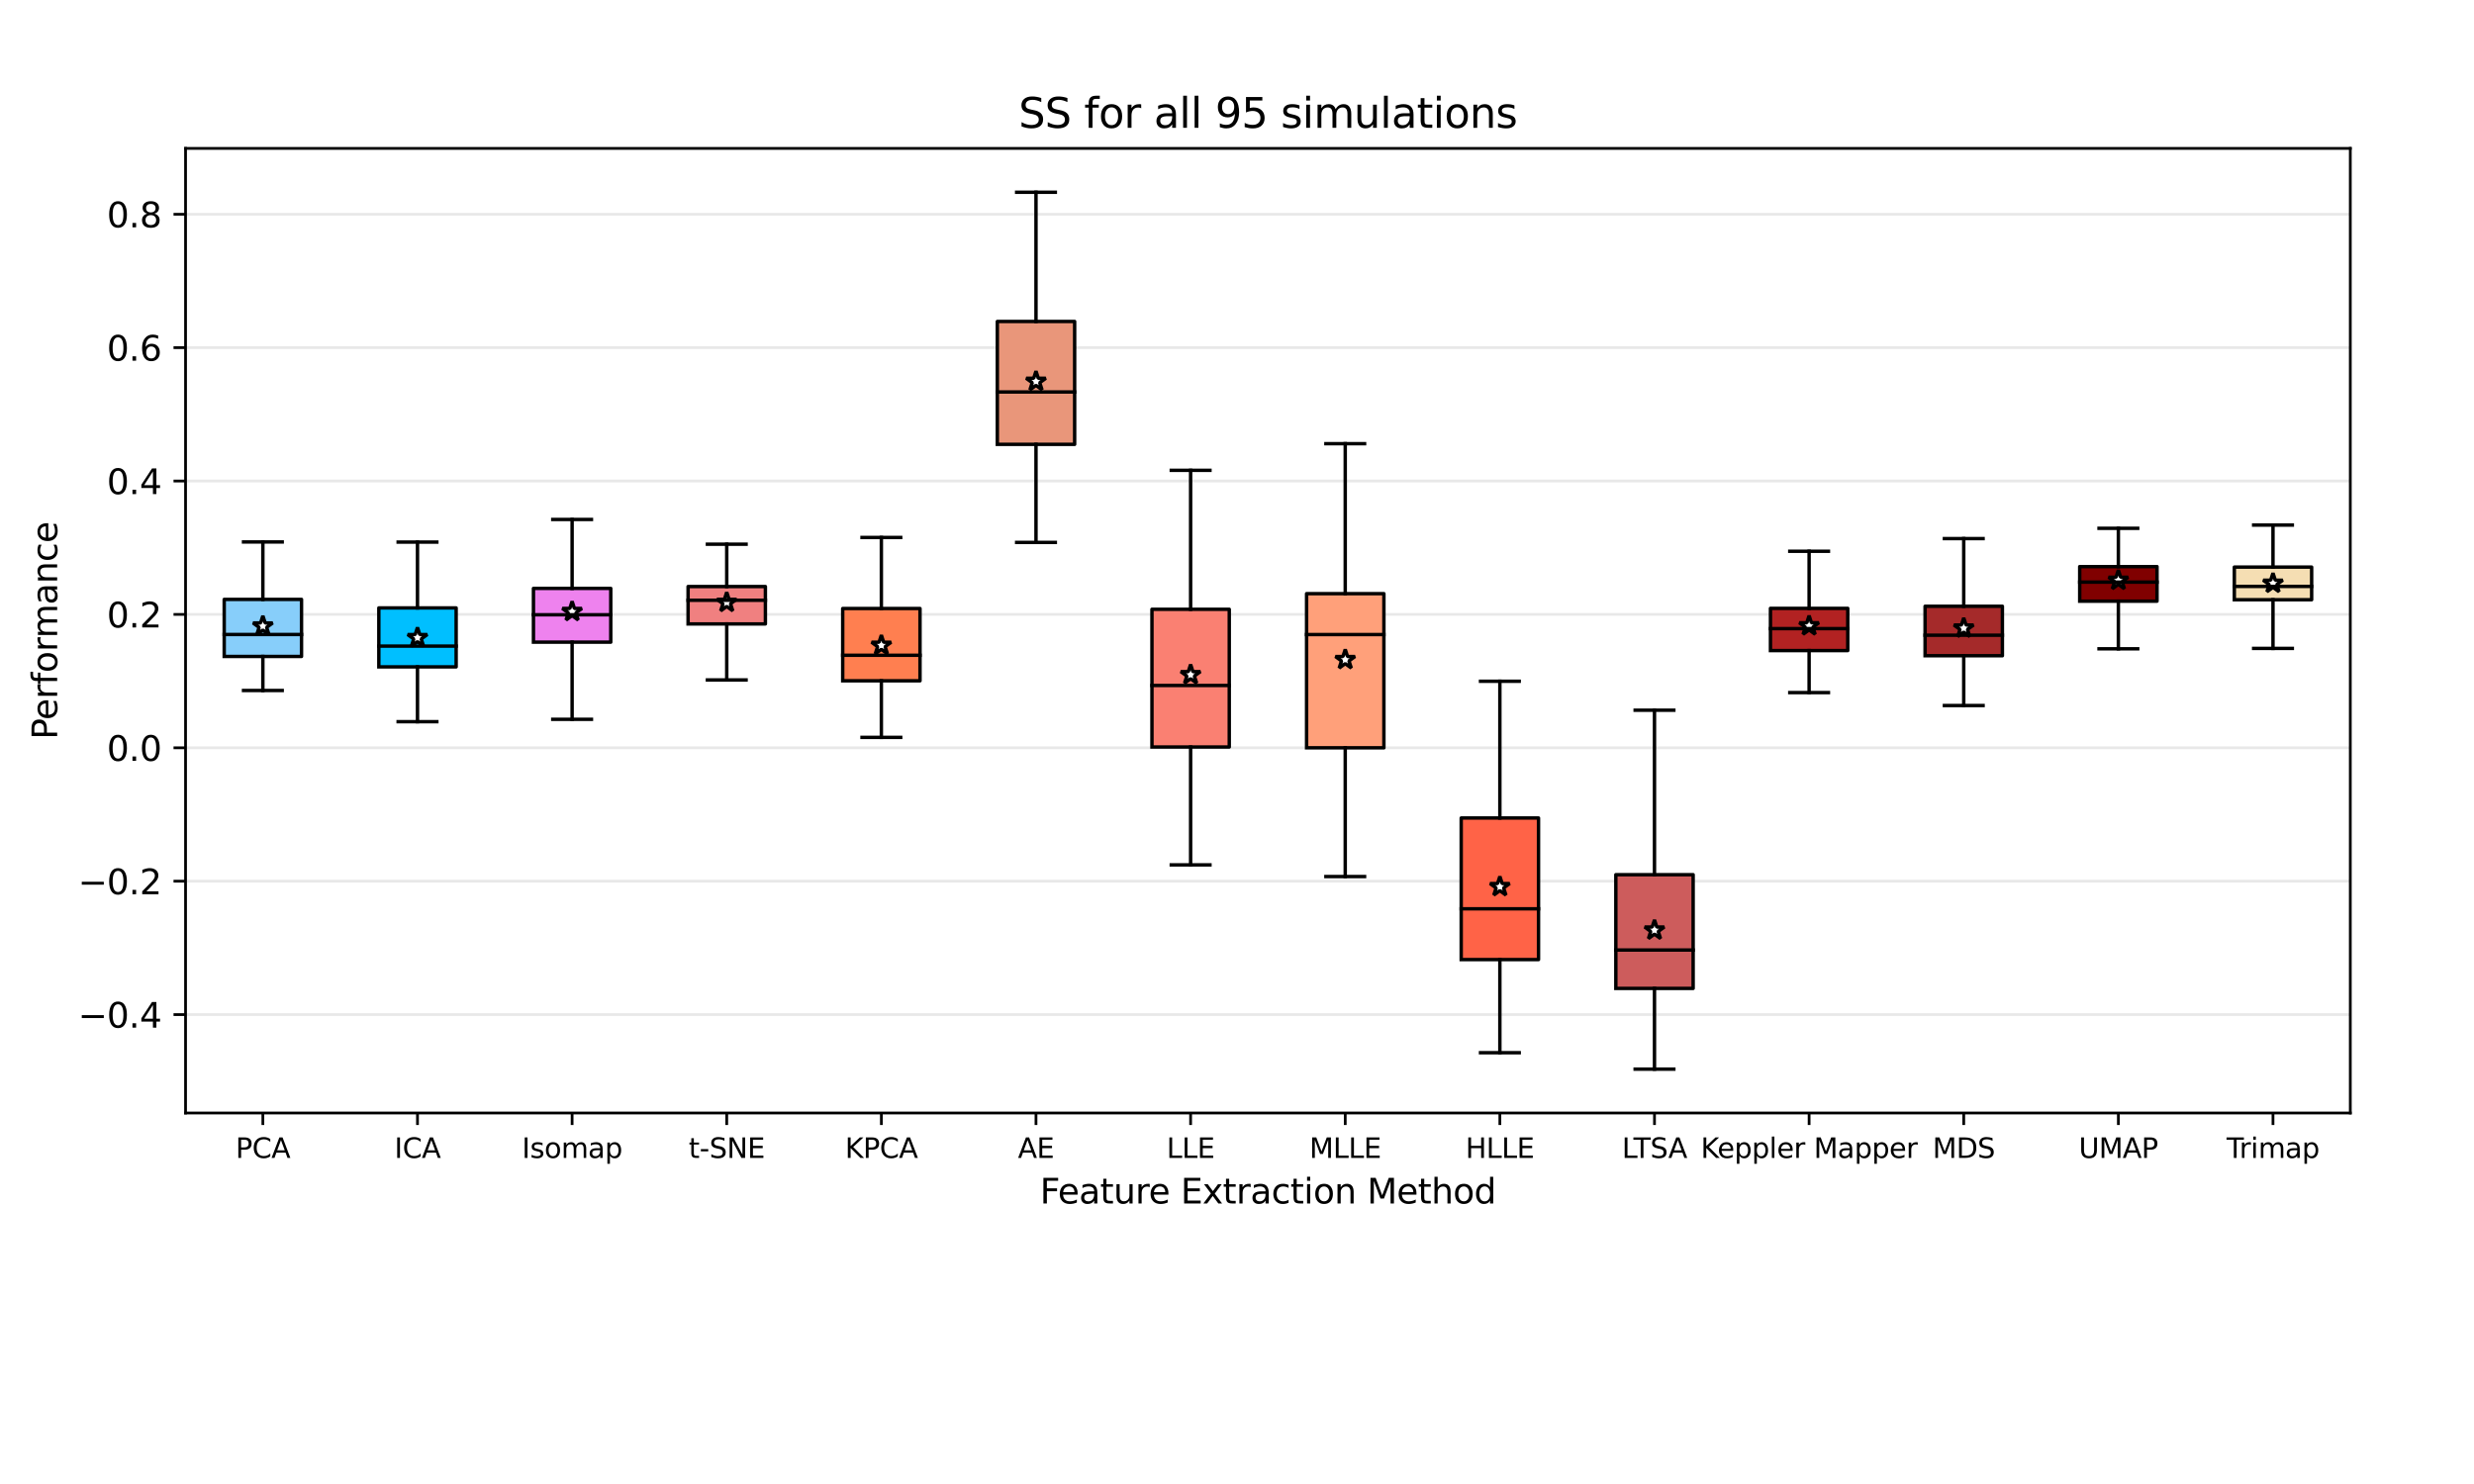 <?xml version="1.0" encoding="utf-8" standalone="no"?>
<!DOCTYPE svg PUBLIC "-//W3C//DTD SVG 1.1//EN"
  "http://www.w3.org/Graphics/SVG/1.1/DTD/svg11.dtd">
<svg xmlns:xlink="http://www.w3.org/1999/xlink" width="720pt" height="432pt" viewBox="0 0 720 432" xmlns="http://www.w3.org/2000/svg" version="1.1">
 <defs>
  <style type="text/css">*{stroke-linejoin: round; stroke-linecap: butt}</style>
 </defs>
 <g id="figure_1">
  <g id="patch_1">
   <path d="M 0 432 
L 720 432 
L 720 0 
L 0 0 
z
" style="fill: #ffffff"/>
  </g>
  <g id="axes_1">
   <g id="patch_2">
    <path d="M 54 324 
L 684 324 
L 684 43.2 
L 54 43.2 
z
" style="fill: #ffffff"/>
   </g>
   <g id="matplotlib.axis_1">
    <g id="xtick_1">
     <g id="line2d_1">
      <defs>
       <path id="mdec8b6af2c" d="M 0 0 
L 0 3.5 
" style="stroke: #000000; stroke-width: 0.8"/>
      </defs>
      <g>
       <use xlink:href="#mdec8b6af2c" x="76.5" y="324" style="stroke: #000000; stroke-width: 0.8"/>
      </g>
     </g>
     <g id="text_1">
      <!-- PCA -->
      <g transform="translate(68.559 337.079) scale(0.08 -0.08)">
       <defs>
        <path id="DejaVuSans-50" d="M 1259 4147 
L 1259 2394 
L 2053 2394 
Q 2494 2394 2734 2622 
Q 2975 2850 2975 3272 
Q 2975 3691 2734 3919 
Q 2494 4147 2053 4147 
L 1259 4147 
z
M 628 4666 
L 2053 4666 
Q 2838 4666 3239 4311 
Q 3641 3956 3641 3272 
Q 3641 2581 3239 2228 
Q 2838 1875 2053 1875 
L 1259 1875 
L 1259 0 
L 628 0 
L 628 4666 
z
" transform="scale(0.016)"/>
        <path id="DejaVuSans-43" d="M 4122 4306 
L 4122 3641 
Q 3803 3938 3442 4084 
Q 3081 4231 2675 4231 
Q 1875 4231 1450 3742 
Q 1025 3253 1025 2328 
Q 1025 1406 1450 917 
Q 1875 428 2675 428 
Q 3081 428 3442 575 
Q 3803 722 4122 1019 
L 4122 359 
Q 3791 134 3420 21 
Q 3050 -91 2638 -91 
Q 1578 -91 968 557 
Q 359 1206 359 2328 
Q 359 3453 968 4101 
Q 1578 4750 2638 4750 
Q 3056 4750 3426 4639 
Q 3797 4528 4122 4306 
z
" transform="scale(0.016)"/>
        <path id="DejaVuSans-41" d="M 2188 4044 
L 1331 1722 
L 3047 1722 
L 2188 4044 
z
M 1831 4666 
L 2547 4666 
L 4325 0 
L 3669 0 
L 3244 1197 
L 1141 1197 
L 716 0 
L 50 0 
L 1831 4666 
z
" transform="scale(0.016)"/>
       </defs>
       <use xlink:href="#DejaVuSans-50"/>
       <use xlink:href="#DejaVuSans-43" x="60.303"/>
       <use xlink:href="#DejaVuSans-41" x="130.127"/>
      </g>
     </g>
    </g>
    <g id="xtick_2">
     <g id="line2d_2">
      <g>
       <use xlink:href="#mdec8b6af2c" x="121.5" y="324" style="stroke: #000000; stroke-width: 0.8"/>
      </g>
     </g>
     <g id="text_2">
      <!-- ICA -->
      <g transform="translate(114.791 337.079) scale(0.08 -0.08)">
       <defs>
        <path id="DejaVuSans-49" d="M 628 4666 
L 1259 4666 
L 1259 0 
L 628 0 
L 628 4666 
z
" transform="scale(0.016)"/>
       </defs>
       <use xlink:href="#DejaVuSans-49"/>
       <use xlink:href="#DejaVuSans-43" x="29.492"/>
       <use xlink:href="#DejaVuSans-41" x="99.316"/>
      </g>
     </g>
    </g>
    <g id="xtick_3">
     <g id="line2d_3">
      <g>
       <use xlink:href="#mdec8b6af2c" x="166.5" y="324" style="stroke: #000000; stroke-width: 0.8"/>
      </g>
     </g>
     <g id="text_3">
      <!-- Isomap -->
      <g transform="translate(151.902 337.079) scale(0.08 -0.08)">
       <defs>
        <path id="DejaVuSans-73" d="M 2834 3397 
L 2834 2853 
Q 2591 2978 2328 3040 
Q 2066 3103 1784 3103 
Q 1356 3103 1142 2972 
Q 928 2841 928 2578 
Q 928 2378 1081 2264 
Q 1234 2150 1697 2047 
L 1894 2003 
Q 2506 1872 2764 1633 
Q 3022 1394 3022 966 
Q 3022 478 2636 193 
Q 2250 -91 1575 -91 
Q 1294 -91 989 -36 
Q 684 19 347 128 
L 347 722 
Q 666 556 975 473 
Q 1284 391 1588 391 
Q 1994 391 2212 530 
Q 2431 669 2431 922 
Q 2431 1156 2273 1281 
Q 2116 1406 1581 1522 
L 1381 1569 
Q 847 1681 609 1914 
Q 372 2147 372 2553 
Q 372 3047 722 3315 
Q 1072 3584 1716 3584 
Q 2034 3584 2315 3537 
Q 2597 3491 2834 3397 
z
" transform="scale(0.016)"/>
        <path id="DejaVuSans-6f" d="M 1959 3097 
Q 1497 3097 1228 2736 
Q 959 2375 959 1747 
Q 959 1119 1226 758 
Q 1494 397 1959 397 
Q 2419 397 2687 759 
Q 2956 1122 2956 1747 
Q 2956 2369 2687 2733 
Q 2419 3097 1959 3097 
z
M 1959 3584 
Q 2709 3584 3137 3096 
Q 3566 2609 3566 1747 
Q 3566 888 3137 398 
Q 2709 -91 1959 -91 
Q 1206 -91 779 398 
Q 353 888 353 1747 
Q 353 2609 779 3096 
Q 1206 3584 1959 3584 
z
" transform="scale(0.016)"/>
        <path id="DejaVuSans-6d" d="M 3328 2828 
Q 3544 3216 3844 3400 
Q 4144 3584 4550 3584 
Q 5097 3584 5394 3201 
Q 5691 2819 5691 2113 
L 5691 0 
L 5113 0 
L 5113 2094 
Q 5113 2597 4934 2840 
Q 4756 3084 4391 3084 
Q 3944 3084 3684 2787 
Q 3425 2491 3425 1978 
L 3425 0 
L 2847 0 
L 2847 2094 
Q 2847 2600 2669 2842 
Q 2491 3084 2119 3084 
Q 1678 3084 1418 2786 
Q 1159 2488 1159 1978 
L 1159 0 
L 581 0 
L 581 3500 
L 1159 3500 
L 1159 2956 
Q 1356 3278 1631 3431 
Q 1906 3584 2284 3584 
Q 2666 3584 2933 3390 
Q 3200 3197 3328 2828 
z
" transform="scale(0.016)"/>
        <path id="DejaVuSans-61" d="M 2194 1759 
Q 1497 1759 1228 1600 
Q 959 1441 959 1056 
Q 959 750 1161 570 
Q 1363 391 1709 391 
Q 2188 391 2477 730 
Q 2766 1069 2766 1631 
L 2766 1759 
L 2194 1759 
z
M 3341 1997 
L 3341 0 
L 2766 0 
L 2766 531 
Q 2569 213 2275 61 
Q 1981 -91 1556 -91 
Q 1019 -91 701 211 
Q 384 513 384 1019 
Q 384 1609 779 1909 
Q 1175 2209 1959 2209 
L 2766 2209 
L 2766 2266 
Q 2766 2663 2505 2880 
Q 2244 3097 1772 3097 
Q 1472 3097 1187 3025 
Q 903 2953 641 2809 
L 641 3341 
Q 956 3463 1253 3523 
Q 1550 3584 1831 3584 
Q 2591 3584 2966 3190 
Q 3341 2797 3341 1997 
z
" transform="scale(0.016)"/>
        <path id="DejaVuSans-70" d="M 1159 525 
L 1159 -1331 
L 581 -1331 
L 581 3500 
L 1159 3500 
L 1159 2969 
Q 1341 3281 1617 3432 
Q 1894 3584 2278 3584 
Q 2916 3584 3314 3078 
Q 3713 2572 3713 1747 
Q 3713 922 3314 415 
Q 2916 -91 2278 -91 
Q 1894 -91 1617 61 
Q 1341 213 1159 525 
z
M 3116 1747 
Q 3116 2381 2855 2742 
Q 2594 3103 2138 3103 
Q 1681 3103 1420 2742 
Q 1159 2381 1159 1747 
Q 1159 1113 1420 752 
Q 1681 391 2138 391 
Q 2594 391 2855 752 
Q 3116 1113 3116 1747 
z
" transform="scale(0.016)"/>
       </defs>
       <use xlink:href="#DejaVuSans-49"/>
       <use xlink:href="#DejaVuSans-73" x="29.492"/>
       <use xlink:href="#DejaVuSans-6f" x="81.592"/>
       <use xlink:href="#DejaVuSans-6d" x="142.773"/>
       <use xlink:href="#DejaVuSans-61" x="240.186"/>
       <use xlink:href="#DejaVuSans-70" x="301.465"/>
      </g>
     </g>
    </g>
    <g id="xtick_4">
     <g id="line2d_4">
      <g>
       <use xlink:href="#mdec8b6af2c" x="211.5" y="324" style="stroke: #000000; stroke-width: 0.8"/>
      </g>
     </g>
     <g id="text_4">
      <!-- t-SNE -->
      <g transform="translate(200.429 337.079) scale(0.08 -0.08)">
       <defs>
        <path id="DejaVuSans-74" d="M 1172 4494 
L 1172 3500 
L 2356 3500 
L 2356 3053 
L 1172 3053 
L 1172 1153 
Q 1172 725 1289 603 
Q 1406 481 1766 481 
L 2356 481 
L 2356 0 
L 1766 0 
Q 1100 0 847 248 
Q 594 497 594 1153 
L 594 3053 
L 172 3053 
L 172 3500 
L 594 3500 
L 594 4494 
L 1172 4494 
z
" transform="scale(0.016)"/>
        <path id="DejaVuSans-2d" d="M 313 2009 
L 1997 2009 
L 1997 1497 
L 313 1497 
L 313 2009 
z
" transform="scale(0.016)"/>
        <path id="DejaVuSans-53" d="M 3425 4513 
L 3425 3897 
Q 3066 4069 2747 4153 
Q 2428 4238 2131 4238 
Q 1616 4238 1336 4038 
Q 1056 3838 1056 3469 
Q 1056 3159 1242 3001 
Q 1428 2844 1947 2747 
L 2328 2669 
Q 3034 2534 3370 2195 
Q 3706 1856 3706 1288 
Q 3706 609 3251 259 
Q 2797 -91 1919 -91 
Q 1588 -91 1214 -16 
Q 841 59 441 206 
L 441 856 
Q 825 641 1194 531 
Q 1563 422 1919 422 
Q 2459 422 2753 634 
Q 3047 847 3047 1241 
Q 3047 1584 2836 1778 
Q 2625 1972 2144 2069 
L 1759 2144 
Q 1053 2284 737 2584 
Q 422 2884 422 3419 
Q 422 4038 858 4394 
Q 1294 4750 2059 4750 
Q 2388 4750 2728 4690 
Q 3069 4631 3425 4513 
z
" transform="scale(0.016)"/>
        <path id="DejaVuSans-4e" d="M 628 4666 
L 1478 4666 
L 3547 763 
L 3547 4666 
L 4159 4666 
L 4159 0 
L 3309 0 
L 1241 3903 
L 1241 0 
L 628 0 
L 628 4666 
z
" transform="scale(0.016)"/>
        <path id="DejaVuSans-45" d="M 628 4666 
L 3578 4666 
L 3578 4134 
L 1259 4134 
L 1259 2753 
L 3481 2753 
L 3481 2222 
L 1259 2222 
L 1259 531 
L 3634 531 
L 3634 0 
L 628 0 
L 628 4666 
z
" transform="scale(0.016)"/>
       </defs>
       <use xlink:href="#DejaVuSans-74"/>
       <use xlink:href="#DejaVuSans-2d" x="39.209"/>
       <use xlink:href="#DejaVuSans-53" x="75.293"/>
       <use xlink:href="#DejaVuSans-4e" x="138.77"/>
       <use xlink:href="#DejaVuSans-45" x="213.574"/>
      </g>
     </g>
    </g>
    <g id="xtick_5">
     <g id="line2d_5">
      <g>
       <use xlink:href="#mdec8b6af2c" x="256.5" y="324" style="stroke: #000000; stroke-width: 0.8"/>
      </g>
     </g>
     <g id="text_5">
      <!-- KPCA -->
      <g transform="translate(245.936 337.079) scale(0.08 -0.08)">
       <defs>
        <path id="DejaVuSans-4b" d="M 628 4666 
L 1259 4666 
L 1259 2694 
L 3353 4666 
L 4166 4666 
L 1850 2491 
L 4331 0 
L 3500 0 
L 1259 2247 
L 1259 0 
L 628 0 
L 628 4666 
z
" transform="scale(0.016)"/>
       </defs>
       <use xlink:href="#DejaVuSans-4b"/>
       <use xlink:href="#DejaVuSans-50" x="65.576"/>
       <use xlink:href="#DejaVuSans-43" x="125.879"/>
       <use xlink:href="#DejaVuSans-41" x="195.703"/>
      </g>
     </g>
    </g>
    <g id="xtick_6">
     <g id="line2d_6">
      <g>
       <use xlink:href="#mdec8b6af2c" x="301.5" y="324" style="stroke: #000000; stroke-width: 0.8"/>
      </g>
     </g>
     <g id="text_6">
      <!-- AE -->
      <g transform="translate(296.236 337.079) scale(0.08 -0.08)">
       <use xlink:href="#DejaVuSans-41"/>
       <use xlink:href="#DejaVuSans-45" x="68.408"/>
      </g>
     </g>
    </g>
    <g id="xtick_7">
     <g id="line2d_7">
      <g>
       <use xlink:href="#mdec8b6af2c" x="346.5" y="324" style="stroke: #000000; stroke-width: 0.8"/>
      </g>
     </g>
     <g id="text_7">
      <!-- LLE -->
      <g transform="translate(339.515 337.079) scale(0.08 -0.08)">
       <defs>
        <path id="DejaVuSans-4c" d="M 628 4666 
L 1259 4666 
L 1259 531 
L 3531 531 
L 3531 0 
L 628 0 
L 628 4666 
z
" transform="scale(0.016)"/>
       </defs>
       <use xlink:href="#DejaVuSans-4c"/>
       <use xlink:href="#DejaVuSans-4c" x="55.713"/>
       <use xlink:href="#DejaVuSans-45" x="111.426"/>
      </g>
     </g>
    </g>
    <g id="xtick_8">
     <g id="line2d_8">
      <g>
       <use xlink:href="#mdec8b6af2c" x="391.5" y="324" style="stroke: #000000; stroke-width: 0.8"/>
      </g>
     </g>
     <g id="text_8">
      <!-- MLLE -->
      <g transform="translate(381.064 337.079) scale(0.08 -0.08)">
       <defs>
        <path id="DejaVuSans-4d" d="M 628 4666 
L 1569 4666 
L 2759 1491 
L 3956 4666 
L 4897 4666 
L 4897 0 
L 4281 0 
L 4281 4097 
L 3078 897 
L 2444 897 
L 1241 4097 
L 1241 0 
L 628 0 
L 628 4666 
z
" transform="scale(0.016)"/>
       </defs>
       <use xlink:href="#DejaVuSans-4d"/>
       <use xlink:href="#DejaVuSans-4c" x="86.279"/>
       <use xlink:href="#DejaVuSans-4c" x="141.992"/>
       <use xlink:href="#DejaVuSans-45" x="197.705"/>
      </g>
     </g>
    </g>
    <g id="xtick_9">
     <g id="line2d_9">
      <g>
       <use xlink:href="#mdec8b6af2c" x="436.5" y="324" style="stroke: #000000; stroke-width: 0.8"/>
      </g>
     </g>
     <g id="text_9">
      <!-- HLLE -->
      <g transform="translate(426.507 337.079) scale(0.08 -0.08)">
       <defs>
        <path id="DejaVuSans-48" d="M 628 4666 
L 1259 4666 
L 1259 2753 
L 3553 2753 
L 3553 4666 
L 4184 4666 
L 4184 0 
L 3553 0 
L 3553 2222 
L 1259 2222 
L 1259 0 
L 628 0 
L 628 4666 
z
" transform="scale(0.016)"/>
       </defs>
       <use xlink:href="#DejaVuSans-48"/>
       <use xlink:href="#DejaVuSans-4c" x="75.195"/>
       <use xlink:href="#DejaVuSans-4c" x="130.908"/>
       <use xlink:href="#DejaVuSans-45" x="186.621"/>
      </g>
     </g>
    </g>
    <g id="xtick_10">
     <g id="line2d_10">
      <g>
       <use xlink:href="#mdec8b6af2c" x="481.5" y="324" style="stroke: #000000; stroke-width: 0.8"/>
      </g>
     </g>
     <g id="text_10">
      <!-- LTSA -->
      <g transform="translate(472.027 337.079) scale(0.08 -0.08)">
       <defs>
        <path id="DejaVuSans-54" d="M -19 4666 
L 3928 4666 
L 3928 4134 
L 2272 4134 
L 2272 0 
L 1638 0 
L 1638 4134 
L -19 4134 
L -19 4666 
z
" transform="scale(0.016)"/>
       </defs>
       <use xlink:href="#DejaVuSans-4c"/>
       <use xlink:href="#DejaVuSans-54" x="41.963"/>
       <use xlink:href="#DejaVuSans-53" x="103.047"/>
       <use xlink:href="#DejaVuSans-41" x="168.398"/>
      </g>
     </g>
    </g>
    <g id="xtick_11">
     <g id="line2d_11">
      <g>
       <use xlink:href="#mdec8b6af2c" x="526.5" y="324" style="stroke: #000000; stroke-width: 0.8"/>
      </g>
     </g>
     <g id="text_11">
      <!-- Keppler Mapper -->
      <g transform="translate(494.962 337.079) scale(0.08 -0.08)">
       <defs>
        <path id="DejaVuSans-65" d="M 3597 1894 
L 3597 1613 
L 953 1613 
Q 991 1019 1311 708 
Q 1631 397 2203 397 
Q 2534 397 2845 478 
Q 3156 559 3463 722 
L 3463 178 
Q 3153 47 2828 -22 
Q 2503 -91 2169 -91 
Q 1331 -91 842 396 
Q 353 884 353 1716 
Q 353 2575 817 3079 
Q 1281 3584 2069 3584 
Q 2775 3584 3186 3129 
Q 3597 2675 3597 1894 
z
M 3022 2063 
Q 3016 2534 2758 2815 
Q 2500 3097 2075 3097 
Q 1594 3097 1305 2825 
Q 1016 2553 972 2059 
L 3022 2063 
z
" transform="scale(0.016)"/>
        <path id="DejaVuSans-6c" d="M 603 4863 
L 1178 4863 
L 1178 0 
L 603 0 
L 603 4863 
z
" transform="scale(0.016)"/>
        <path id="DejaVuSans-72" d="M 2631 2963 
Q 2534 3019 2420 3045 
Q 2306 3072 2169 3072 
Q 1681 3072 1420 2755 
Q 1159 2438 1159 1844 
L 1159 0 
L 581 0 
L 581 3500 
L 1159 3500 
L 1159 2956 
Q 1341 3275 1631 3429 
Q 1922 3584 2338 3584 
Q 2397 3584 2469 3576 
Q 2541 3569 2628 3553 
L 2631 2963 
z
" transform="scale(0.016)"/>
        <path id="DejaVuSans-20" transform="scale(0.016)"/>
       </defs>
       <use xlink:href="#DejaVuSans-4b"/>
       <use xlink:href="#DejaVuSans-65" x="60.576"/>
       <use xlink:href="#DejaVuSans-70" x="122.1"/>
       <use xlink:href="#DejaVuSans-70" x="185.576"/>
       <use xlink:href="#DejaVuSans-6c" x="249.053"/>
       <use xlink:href="#DejaVuSans-65" x="276.836"/>
       <use xlink:href="#DejaVuSans-72" x="338.359"/>
       <use xlink:href="#DejaVuSans-20" x="379.473"/>
       <use xlink:href="#DejaVuSans-4d" x="411.26"/>
       <use xlink:href="#DejaVuSans-61" x="497.539"/>
       <use xlink:href="#DejaVuSans-70" x="558.818"/>
       <use xlink:href="#DejaVuSans-70" x="622.295"/>
       <use xlink:href="#DejaVuSans-65" x="685.771"/>
       <use xlink:href="#DejaVuSans-72" x="747.295"/>
      </g>
     </g>
    </g>
    <g id="xtick_12">
     <g id="line2d_12">
      <g>
       <use xlink:href="#mdec8b6af2c" x="571.5" y="324" style="stroke: #000000; stroke-width: 0.8"/>
      </g>
     </g>
     <g id="text_12">
      <!-- MDS -->
      <g transform="translate(562.429 337.079) scale(0.08 -0.08)">
       <defs>
        <path id="DejaVuSans-44" d="M 1259 4147 
L 1259 519 
L 2022 519 
Q 2988 519 3436 956 
Q 3884 1394 3884 2338 
Q 3884 3275 3436 3711 
Q 2988 4147 2022 4147 
L 1259 4147 
z
M 628 4666 
L 1925 4666 
Q 3281 4666 3915 4102 
Q 4550 3538 4550 2338 
Q 4550 1131 3912 565 
Q 3275 0 1925 0 
L 628 0 
L 628 4666 
z
" transform="scale(0.016)"/>
       </defs>
       <use xlink:href="#DejaVuSans-4d"/>
       <use xlink:href="#DejaVuSans-44" x="86.279"/>
       <use xlink:href="#DejaVuSans-53" x="163.281"/>
      </g>
     </g>
    </g>
    <g id="xtick_13">
     <g id="line2d_13">
      <g>
       <use xlink:href="#mdec8b6af2c" x="616.5" y="324" style="stroke: #000000; stroke-width: 0.8"/>
      </g>
     </g>
     <g id="text_13">
      <!-- UMAP -->
      <g transform="translate(604.973 337.079) scale(0.08 -0.08)">
       <defs>
        <path id="DejaVuSans-55" d="M 556 4666 
L 1191 4666 
L 1191 1831 
Q 1191 1081 1462 751 
Q 1734 422 2344 422 
Q 2950 422 3222 751 
Q 3494 1081 3494 1831 
L 3494 4666 
L 4128 4666 
L 4128 1753 
Q 4128 841 3676 375 
Q 3225 -91 2344 -91 
Q 1459 -91 1007 375 
Q 556 841 556 1753 
L 556 4666 
z
" transform="scale(0.016)"/>
       </defs>
       <use xlink:href="#DejaVuSans-55"/>
       <use xlink:href="#DejaVuSans-4d" x="73.193"/>
       <use xlink:href="#DejaVuSans-41" x="159.473"/>
       <use xlink:href="#DejaVuSans-50" x="227.881"/>
      </g>
     </g>
    </g>
    <g id="xtick_14">
     <g id="line2d_14">
      <g>
       <use xlink:href="#mdec8b6af2c" x="661.5" y="324" style="stroke: #000000; stroke-width: 0.8"/>
      </g>
     </g>
     <g id="text_14">
      <!-- Trimap -->
      <g transform="translate(648.004 337.079) scale(0.08 -0.08)">
       <defs>
        <path id="DejaVuSans-69" d="M 603 3500 
L 1178 3500 
L 1178 0 
L 603 0 
L 603 3500 
z
M 603 4863 
L 1178 4863 
L 1178 4134 
L 603 4134 
L 603 4863 
z
" transform="scale(0.016)"/>
       </defs>
       <use xlink:href="#DejaVuSans-54"/>
       <use xlink:href="#DejaVuSans-72" x="46.334"/>
       <use xlink:href="#DejaVuSans-69" x="87.447"/>
       <use xlink:href="#DejaVuSans-6d" x="115.23"/>
       <use xlink:href="#DejaVuSans-61" x="212.643"/>
       <use xlink:href="#DejaVuSans-70" x="273.922"/>
      </g>
     </g>
    </g>
    <g id="text_15">
     <!-- Feature Extraction Method -->
     <g transform="translate(302.654 350.341) scale(0.1 -0.1)">
      <defs>
       <path id="DejaVuSans-46" d="M 628 4666 
L 3309 4666 
L 3309 4134 
L 1259 4134 
L 1259 2759 
L 3109 2759 
L 3109 2228 
L 1259 2228 
L 1259 0 
L 628 0 
L 628 4666 
z
" transform="scale(0.016)"/>
       <path id="DejaVuSans-75" d="M 544 1381 
L 544 3500 
L 1119 3500 
L 1119 1403 
Q 1119 906 1312 657 
Q 1506 409 1894 409 
Q 2359 409 2629 706 
Q 2900 1003 2900 1516 
L 2900 3500 
L 3475 3500 
L 3475 0 
L 2900 0 
L 2900 538 
Q 2691 219 2414 64 
Q 2138 -91 1772 -91 
Q 1169 -91 856 284 
Q 544 659 544 1381 
z
M 1991 3584 
L 1991 3584 
z
" transform="scale(0.016)"/>
       <path id="DejaVuSans-78" d="M 3513 3500 
L 2247 1797 
L 3578 0 
L 2900 0 
L 1881 1375 
L 863 0 
L 184 0 
L 1544 1831 
L 300 3500 
L 978 3500 
L 1906 2253 
L 2834 3500 
L 3513 3500 
z
" transform="scale(0.016)"/>
       <path id="DejaVuSans-63" d="M 3122 3366 
L 3122 2828 
Q 2878 2963 2633 3030 
Q 2388 3097 2138 3097 
Q 1578 3097 1268 2742 
Q 959 2388 959 1747 
Q 959 1106 1268 751 
Q 1578 397 2138 397 
Q 2388 397 2633 464 
Q 2878 531 3122 666 
L 3122 134 
Q 2881 22 2623 -34 
Q 2366 -91 2075 -91 
Q 1284 -91 818 406 
Q 353 903 353 1747 
Q 353 2603 823 3093 
Q 1294 3584 2113 3584 
Q 2378 3584 2631 3529 
Q 2884 3475 3122 3366 
z
" transform="scale(0.016)"/>
       <path id="DejaVuSans-6e" d="M 3513 2113 
L 3513 0 
L 2938 0 
L 2938 2094 
Q 2938 2591 2744 2837 
Q 2550 3084 2163 3084 
Q 1697 3084 1428 2787 
Q 1159 2491 1159 1978 
L 1159 0 
L 581 0 
L 581 3500 
L 1159 3500 
L 1159 2956 
Q 1366 3272 1645 3428 
Q 1925 3584 2291 3584 
Q 2894 3584 3203 3211 
Q 3513 2838 3513 2113 
z
" transform="scale(0.016)"/>
       <path id="DejaVuSans-68" d="M 3513 2113 
L 3513 0 
L 2938 0 
L 2938 2094 
Q 2938 2591 2744 2837 
Q 2550 3084 2163 3084 
Q 1697 3084 1428 2787 
Q 1159 2491 1159 1978 
L 1159 0 
L 581 0 
L 581 4863 
L 1159 4863 
L 1159 2956 
Q 1366 3272 1645 3428 
Q 1925 3584 2291 3584 
Q 2894 3584 3203 3211 
Q 3513 2838 3513 2113 
z
" transform="scale(0.016)"/>
       <path id="DejaVuSans-64" d="M 2906 2969 
L 2906 4863 
L 3481 4863 
L 3481 0 
L 2906 0 
L 2906 525 
Q 2725 213 2448 61 
Q 2172 -91 1784 -91 
Q 1150 -91 751 415 
Q 353 922 353 1747 
Q 353 2572 751 3078 
Q 1150 3584 1784 3584 
Q 2172 3584 2448 3432 
Q 2725 3281 2906 2969 
z
M 947 1747 
Q 947 1113 1208 752 
Q 1469 391 1925 391 
Q 2381 391 2643 752 
Q 2906 1113 2906 1747 
Q 2906 2381 2643 2742 
Q 2381 3103 1925 3103 
Q 1469 3103 1208 2742 
Q 947 2381 947 1747 
z
" transform="scale(0.016)"/>
      </defs>
      <use xlink:href="#DejaVuSans-46"/>
      <use xlink:href="#DejaVuSans-65" x="52.02"/>
      <use xlink:href="#DejaVuSans-61" x="113.543"/>
      <use xlink:href="#DejaVuSans-74" x="174.822"/>
      <use xlink:href="#DejaVuSans-75" x="214.031"/>
      <use xlink:href="#DejaVuSans-72" x="277.41"/>
      <use xlink:href="#DejaVuSans-65" x="316.273"/>
      <use xlink:href="#DejaVuSans-20" x="377.797"/>
      <use xlink:href="#DejaVuSans-45" x="409.584"/>
      <use xlink:href="#DejaVuSans-78" x="472.768"/>
      <use xlink:href="#DejaVuSans-74" x="531.947"/>
      <use xlink:href="#DejaVuSans-72" x="571.156"/>
      <use xlink:href="#DejaVuSans-61" x="612.27"/>
      <use xlink:href="#DejaVuSans-63" x="673.549"/>
      <use xlink:href="#DejaVuSans-74" x="728.529"/>
      <use xlink:href="#DejaVuSans-69" x="767.738"/>
      <use xlink:href="#DejaVuSans-6f" x="795.521"/>
      <use xlink:href="#DejaVuSans-6e" x="856.703"/>
      <use xlink:href="#DejaVuSans-20" x="920.082"/>
      <use xlink:href="#DejaVuSans-4d" x="951.869"/>
      <use xlink:href="#DejaVuSans-65" x="1038.148"/>
      <use xlink:href="#DejaVuSans-74" x="1099.672"/>
      <use xlink:href="#DejaVuSans-68" x="1138.881"/>
      <use xlink:href="#DejaVuSans-6f" x="1202.26"/>
      <use xlink:href="#DejaVuSans-64" x="1263.441"/>
     </g>
    </g>
   </g>
   <g id="matplotlib.axis_2">
    <g id="ytick_1">
     <g id="line2d_15">
      <path d="M 54 295.348 
L 684 295.348 
" clip-path="url(#p5204373cc0)" style="fill: none; stroke: #d3d3d3; stroke-opacity: 0.5; stroke-width: 0.8; stroke-linecap: square"/>
     </g>
     <g id="line2d_16">
      <defs>
       <path id="m426837c414" d="M 0 0 
L -3.5 0 
" style="stroke: #000000; stroke-width: 0.8"/>
      </defs>
      <g>
       <use xlink:href="#m426837c414" x="54" y="295.348" style="stroke: #000000; stroke-width: 0.8"/>
      </g>
     </g>
     <g id="text_16">
      <!-- −0.4 -->
      <g transform="translate(22.717 299.147) scale(0.1 -0.1)">
       <defs>
        <path id="DejaVuSans-2212" d="M 678 2272 
L 4684 2272 
L 4684 1741 
L 678 1741 
L 678 2272 
z
" transform="scale(0.016)"/>
        <path id="DejaVuSans-30" d="M 2034 4250 
Q 1547 4250 1301 3770 
Q 1056 3291 1056 2328 
Q 1056 1369 1301 889 
Q 1547 409 2034 409 
Q 2525 409 2770 889 
Q 3016 1369 3016 2328 
Q 3016 3291 2770 3770 
Q 2525 4250 2034 4250 
z
M 2034 4750 
Q 2819 4750 3233 4129 
Q 3647 3509 3647 2328 
Q 3647 1150 3233 529 
Q 2819 -91 2034 -91 
Q 1250 -91 836 529 
Q 422 1150 422 2328 
Q 422 3509 836 4129 
Q 1250 4750 2034 4750 
z
" transform="scale(0.016)"/>
        <path id="DejaVuSans-2e" d="M 684 794 
L 1344 794 
L 1344 0 
L 684 0 
L 684 794 
z
" transform="scale(0.016)"/>
        <path id="DejaVuSans-34" d="M 2419 4116 
L 825 1625 
L 2419 1625 
L 2419 4116 
z
M 2253 4666 
L 3047 4666 
L 3047 1625 
L 3713 1625 
L 3713 1100 
L 3047 1100 
L 3047 0 
L 2419 0 
L 2419 1100 
L 313 1100 
L 313 1709 
L 2253 4666 
z
" transform="scale(0.016)"/>
       </defs>
       <use xlink:href="#DejaVuSans-2212"/>
       <use xlink:href="#DejaVuSans-30" x="83.789"/>
       <use xlink:href="#DejaVuSans-2e" x="147.412"/>
       <use xlink:href="#DejaVuSans-34" x="179.199"/>
      </g>
     </g>
    </g>
    <g id="ytick_2">
     <g id="line2d_17">
      <path d="M 54 256.518 
L 684 256.518 
" clip-path="url(#p5204373cc0)" style="fill: none; stroke: #d3d3d3; stroke-opacity: 0.5; stroke-width: 0.8; stroke-linecap: square"/>
     </g>
     <g id="line2d_18">
      <g>
       <use xlink:href="#m426837c414" x="54" y="256.518" style="stroke: #000000; stroke-width: 0.8"/>
      </g>
     </g>
     <g id="text_17">
      <!-- −0.2 -->
      <g transform="translate(22.717 260.318) scale(0.1 -0.1)">
       <defs>
        <path id="DejaVuSans-32" d="M 1228 531 
L 3431 531 
L 3431 0 
L 469 0 
L 469 531 
Q 828 903 1448 1529 
Q 2069 2156 2228 2338 
Q 2531 2678 2651 2914 
Q 2772 3150 2772 3378 
Q 2772 3750 2511 3984 
Q 2250 4219 1831 4219 
Q 1534 4219 1204 4116 
Q 875 4013 500 3803 
L 500 4441 
Q 881 4594 1212 4672 
Q 1544 4750 1819 4750 
Q 2544 4750 2975 4387 
Q 3406 4025 3406 3419 
Q 3406 3131 3298 2873 
Q 3191 2616 2906 2266 
Q 2828 2175 2409 1742 
Q 1991 1309 1228 531 
z
" transform="scale(0.016)"/>
       </defs>
       <use xlink:href="#DejaVuSans-2212"/>
       <use xlink:href="#DejaVuSans-30" x="83.789"/>
       <use xlink:href="#DejaVuSans-2e" x="147.412"/>
       <use xlink:href="#DejaVuSans-32" x="179.199"/>
      </g>
     </g>
    </g>
    <g id="ytick_3">
     <g id="line2d_19">
      <path d="M 54 217.689 
L 684 217.689 
" clip-path="url(#p5204373cc0)" style="fill: none; stroke: #d3d3d3; stroke-opacity: 0.5; stroke-width: 0.8; stroke-linecap: square"/>
     </g>
     <g id="line2d_20">
      <g>
       <use xlink:href="#m426837c414" x="54" y="217.689" style="stroke: #000000; stroke-width: 0.8"/>
      </g>
     </g>
     <g id="text_18">
      <!-- 0.0 -->
      <g transform="translate(31.097 221.488) scale(0.1 -0.1)">
       <use xlink:href="#DejaVuSans-30"/>
       <use xlink:href="#DejaVuSans-2e" x="63.623"/>
       <use xlink:href="#DejaVuSans-30" x="95.41"/>
      </g>
     </g>
    </g>
    <g id="ytick_4">
     <g id="line2d_21">
      <path d="M 54 178.859 
L 684 178.859 
" clip-path="url(#p5204373cc0)" style="fill: none; stroke: #d3d3d3; stroke-opacity: 0.5; stroke-width: 0.8; stroke-linecap: square"/>
     </g>
     <g id="line2d_22">
      <g>
       <use xlink:href="#m426837c414" x="54" y="178.859" style="stroke: #000000; stroke-width: 0.8"/>
      </g>
     </g>
     <g id="text_19">
      <!-- 0.2 -->
      <g transform="translate(31.097 182.658) scale(0.1 -0.1)">
       <use xlink:href="#DejaVuSans-30"/>
       <use xlink:href="#DejaVuSans-2e" x="63.623"/>
       <use xlink:href="#DejaVuSans-32" x="95.41"/>
      </g>
     </g>
    </g>
    <g id="ytick_5">
     <g id="line2d_23">
      <path d="M 54 140.03 
L 684 140.03 
" clip-path="url(#p5204373cc0)" style="fill: none; stroke: #d3d3d3; stroke-opacity: 0.5; stroke-width: 0.8; stroke-linecap: square"/>
     </g>
     <g id="line2d_24">
      <g>
       <use xlink:href="#m426837c414" x="54" y="140.03" style="stroke: #000000; stroke-width: 0.8"/>
      </g>
     </g>
     <g id="text_20">
      <!-- 0.4 -->
      <g transform="translate(31.097 143.829) scale(0.1 -0.1)">
       <use xlink:href="#DejaVuSans-30"/>
       <use xlink:href="#DejaVuSans-2e" x="63.623"/>
       <use xlink:href="#DejaVuSans-34" x="95.41"/>
      </g>
     </g>
    </g>
    <g id="ytick_6">
     <g id="line2d_25">
      <path d="M 54 101.2 
L 684 101.2 
" clip-path="url(#p5204373cc0)" style="fill: none; stroke: #d3d3d3; stroke-opacity: 0.5; stroke-width: 0.8; stroke-linecap: square"/>
     </g>
     <g id="line2d_26">
      <g>
       <use xlink:href="#m426837c414" x="54" y="101.2" style="stroke: #000000; stroke-width: 0.8"/>
      </g>
     </g>
     <g id="text_21">
      <!-- 0.6 -->
      <g transform="translate(31.097 104.999) scale(0.1 -0.1)">
       <defs>
        <path id="DejaVuSans-36" d="M 2113 2584 
Q 1688 2584 1439 2293 
Q 1191 2003 1191 1497 
Q 1191 994 1439 701 
Q 1688 409 2113 409 
Q 2538 409 2786 701 
Q 3034 994 3034 1497 
Q 3034 2003 2786 2293 
Q 2538 2584 2113 2584 
z
M 3366 4563 
L 3366 3988 
Q 3128 4100 2886 4159 
Q 2644 4219 2406 4219 
Q 1781 4219 1451 3797 
Q 1122 3375 1075 2522 
Q 1259 2794 1537 2939 
Q 1816 3084 2150 3084 
Q 2853 3084 3261 2657 
Q 3669 2231 3669 1497 
Q 3669 778 3244 343 
Q 2819 -91 2113 -91 
Q 1303 -91 875 529 
Q 447 1150 447 2328 
Q 447 3434 972 4092 
Q 1497 4750 2381 4750 
Q 2619 4750 2861 4703 
Q 3103 4656 3366 4563 
z
" transform="scale(0.016)"/>
       </defs>
       <use xlink:href="#DejaVuSans-30"/>
       <use xlink:href="#DejaVuSans-2e" x="63.623"/>
       <use xlink:href="#DejaVuSans-36" x="95.41"/>
      </g>
     </g>
    </g>
    <g id="ytick_7">
     <g id="line2d_27">
      <path d="M 54 62.371 
L 684 62.371 
" clip-path="url(#p5204373cc0)" style="fill: none; stroke: #d3d3d3; stroke-opacity: 0.5; stroke-width: 0.8; stroke-linecap: square"/>
     </g>
     <g id="line2d_28">
      <g>
       <use xlink:href="#m426837c414" x="54" y="62.371" style="stroke: #000000; stroke-width: 0.8"/>
      </g>
     </g>
     <g id="text_22">
      <!-- 0.8 -->
      <g transform="translate(31.097 66.17) scale(0.1 -0.1)">
       <defs>
        <path id="DejaVuSans-38" d="M 2034 2216 
Q 1584 2216 1326 1975 
Q 1069 1734 1069 1313 
Q 1069 891 1326 650 
Q 1584 409 2034 409 
Q 2484 409 2743 651 
Q 3003 894 3003 1313 
Q 3003 1734 2745 1975 
Q 2488 2216 2034 2216 
z
M 1403 2484 
Q 997 2584 770 2862 
Q 544 3141 544 3541 
Q 544 4100 942 4425 
Q 1341 4750 2034 4750 
Q 2731 4750 3128 4425 
Q 3525 4100 3525 3541 
Q 3525 3141 3298 2862 
Q 3072 2584 2669 2484 
Q 3125 2378 3379 2068 
Q 3634 1759 3634 1313 
Q 3634 634 3220 271 
Q 2806 -91 2034 -91 
Q 1263 -91 848 271 
Q 434 634 434 1313 
Q 434 1759 690 2068 
Q 947 2378 1403 2484 
z
M 1172 3481 
Q 1172 3119 1398 2916 
Q 1625 2713 2034 2713 
Q 2441 2713 2670 2916 
Q 2900 3119 2900 3481 
Q 2900 3844 2670 4047 
Q 2441 4250 2034 4250 
Q 1625 4250 1398 4047 
Q 1172 3844 1172 3481 
z
" transform="scale(0.016)"/>
       </defs>
       <use xlink:href="#DejaVuSans-30"/>
       <use xlink:href="#DejaVuSans-2e" x="63.623"/>
       <use xlink:href="#DejaVuSans-38" x="95.41"/>
      </g>
     </g>
    </g>
    <g id="text_23">
     <!-- Performance -->
     <g transform="translate(16.637 215.282) rotate(-90) scale(0.1 -0.1)">
      <defs>
       <path id="DejaVuSans-66" d="M 2375 4863 
L 2375 4384 
L 1825 4384 
Q 1516 4384 1395 4259 
Q 1275 4134 1275 3809 
L 1275 3500 
L 2222 3500 
L 2222 3053 
L 1275 3053 
L 1275 0 
L 697 0 
L 697 3053 
L 147 3053 
L 147 3500 
L 697 3500 
L 697 3744 
Q 697 4328 969 4595 
Q 1241 4863 1831 4863 
L 2375 4863 
z
" transform="scale(0.016)"/>
      </defs>
      <use xlink:href="#DejaVuSans-50"/>
      <use xlink:href="#DejaVuSans-65" x="56.678"/>
      <use xlink:href="#DejaVuSans-72" x="118.201"/>
      <use xlink:href="#DejaVuSans-66" x="159.314"/>
      <use xlink:href="#DejaVuSans-6f" x="194.52"/>
      <use xlink:href="#DejaVuSans-72" x="255.701"/>
      <use xlink:href="#DejaVuSans-6d" x="295.064"/>
      <use xlink:href="#DejaVuSans-61" x="392.477"/>
      <use xlink:href="#DejaVuSans-6e" x="453.756"/>
      <use xlink:href="#DejaVuSans-63" x="517.135"/>
      <use xlink:href="#DejaVuSans-65" x="572.115"/>
     </g>
    </g>
   </g>
   <g id="patch_3">
    <path d="M 65.25 191.098 
L 87.75 191.098 
L 87.75 174.484 
L 65.25 174.484 
z
" clip-path="url(#p5204373cc0)" style="fill: #87cefa"/>
   </g>
   <g id="patch_4">
    <path d="M 110.25 194.129 
L 132.75 194.129 
L 132.75 176.972 
L 110.25 176.972 
z
" clip-path="url(#p5204373cc0)" style="fill: #00bfff"/>
   </g>
   <g id="patch_5">
    <path d="M 155.25 186.939 
L 177.75 186.939 
L 177.75 171.283 
L 155.25 171.283 
z
" clip-path="url(#p5204373cc0)" style="fill: #ee82ee"/>
   </g>
   <g id="patch_6">
    <path d="M 200.25 181.623 
L 222.75 181.623 
L 222.75 170.742 
L 200.25 170.742 
z
" clip-path="url(#p5204373cc0)" style="fill: #f08080"/>
   </g>
   <g id="patch_7">
    <path d="M 245.25 198.18 
L 267.75 198.18 
L 267.75 177.142 
L 245.25 177.142 
z
" clip-path="url(#p5204373cc0)" style="fill: #ff7f50"/>
   </g>
   <g id="patch_8">
    <path d="M 290.25 129.352 
L 312.75 129.352 
L 312.75 93.58 
L 290.25 93.58 
z
" clip-path="url(#p5204373cc0)" style="fill: #e9967a"/>
   </g>
   <g id="patch_9">
    <path d="M 335.25 217.455 
L 357.75 217.455 
L 357.75 177.366 
L 335.25 177.366 
z
" clip-path="url(#p5204373cc0)" style="fill: #fa8072"/>
   </g>
   <g id="patch_10">
    <path d="M 380.25 217.694 
L 402.75 217.694 
L 402.75 172.814 
L 380.25 172.814 
z
" clip-path="url(#p5204373cc0)" style="fill: #ffa07a"/>
   </g>
   <g id="patch_11">
    <path d="M 425.25 279.334 
L 447.75 279.334 
L 447.75 238.127 
L 425.25 238.127 
z
" clip-path="url(#p5204373cc0)" style="fill: #ff6347"/>
   </g>
   <g id="patch_12">
    <path d="M 470.25 287.729 
L 492.75 287.729 
L 492.75 254.628 
L 470.25 254.628 
z
" clip-path="url(#p5204373cc0)" style="fill: #cd5c5c"/>
   </g>
   <g id="patch_13">
    <path d="M 515.25 189.38 
L 537.75 189.38 
L 537.75 177.092 
L 515.25 177.092 
z
" clip-path="url(#p5204373cc0)" style="fill: #b22222"/>
   </g>
   <g id="patch_14">
    <path d="M 560.25 190.892 
L 582.75 190.892 
L 582.75 176.484 
L 560.25 176.484 
z
" clip-path="url(#p5204373cc0)" style="fill: #a52a2a"/>
   </g>
   <g id="patch_15">
    <path d="M 605.25 175.002 
L 627.75 175.002 
L 627.75 164.939 
L 605.25 164.939 
z
" clip-path="url(#p5204373cc0)" style="fill: #800000"/>
   </g>
   <g id="patch_16">
    <path d="M 650.25 174.588 
L 672.75 174.588 
L 672.75 165.088 
L 650.25 165.088 
z
" clip-path="url(#p5204373cc0)" style="fill: #f5deb3"/>
   </g>
   <g id="line2d_29">
    <path d="M 65.25 191.098 
L 87.75 191.098 
L 87.75 174.484 
L 65.25 174.484 
L 65.25 191.098 
" clip-path="url(#p5204373cc0)" style="fill: none; stroke: #000000; stroke-linecap: square"/>
   </g>
   <g id="line2d_30">
    <path d="M 76.5 191.098 
L 76.5 201 
" clip-path="url(#p5204373cc0)" style="fill: none; stroke: #000000; stroke-linecap: square"/>
   </g>
   <g id="line2d_31">
    <path d="M 76.5 174.484 
L 76.5 157.769 
" clip-path="url(#p5204373cc0)" style="fill: none; stroke: #000000; stroke-linecap: square"/>
   </g>
   <g id="line2d_32">
    <path d="M 70.875 201 
L 82.125 201 
" clip-path="url(#p5204373cc0)" style="fill: none; stroke: #000000; stroke-linecap: square"/>
   </g>
   <g id="line2d_33">
    <path d="M 70.875 157.769 
L 82.125 157.769 
" clip-path="url(#p5204373cc0)" style="fill: none; stroke: #000000; stroke-linecap: square"/>
   </g>
   <g id="line2d_34">
    <path d="M 110.25 194.129 
L 132.75 194.129 
L 132.75 176.972 
L 110.25 176.972 
L 110.25 194.129 
" clip-path="url(#p5204373cc0)" style="fill: none; stroke: #000000; stroke-linecap: square"/>
   </g>
   <g id="line2d_35">
    <path d="M 121.5 194.129 
L 121.5 210.092 
" clip-path="url(#p5204373cc0)" style="fill: none; stroke: #000000; stroke-linecap: square"/>
   </g>
   <g id="line2d_36">
    <path d="M 121.5 176.972 
L 121.5 157.804 
" clip-path="url(#p5204373cc0)" style="fill: none; stroke: #000000; stroke-linecap: square"/>
   </g>
   <g id="line2d_37">
    <path d="M 115.875 210.092 
L 127.125 210.092 
" clip-path="url(#p5204373cc0)" style="fill: none; stroke: #000000; stroke-linecap: square"/>
   </g>
   <g id="line2d_38">
    <path d="M 115.875 157.804 
L 127.125 157.804 
" clip-path="url(#p5204373cc0)" style="fill: none; stroke: #000000; stroke-linecap: square"/>
   </g>
   <g id="line2d_39">
    <path d="M 155.25 186.939 
L 177.75 186.939 
L 177.75 171.283 
L 155.25 171.283 
L 155.25 186.939 
" clip-path="url(#p5204373cc0)" style="fill: none; stroke: #000000; stroke-linecap: square"/>
   </g>
   <g id="line2d_40">
    <path d="M 166.5 186.939 
L 166.5 209.39 
" clip-path="url(#p5204373cc0)" style="fill: none; stroke: #000000; stroke-linecap: square"/>
   </g>
   <g id="line2d_41">
    <path d="M 166.5 171.283 
L 166.5 151.219 
" clip-path="url(#p5204373cc0)" style="fill: none; stroke: #000000; stroke-linecap: square"/>
   </g>
   <g id="line2d_42">
    <path d="M 160.875 209.39 
L 172.125 209.39 
" clip-path="url(#p5204373cc0)" style="fill: none; stroke: #000000; stroke-linecap: square"/>
   </g>
   <g id="line2d_43">
    <path d="M 160.875 151.219 
L 172.125 151.219 
" clip-path="url(#p5204373cc0)" style="fill: none; stroke: #000000; stroke-linecap: square"/>
   </g>
   <g id="line2d_44">
    <path d="M 200.25 181.623 
L 222.75 181.623 
L 222.75 170.742 
L 200.25 170.742 
L 200.25 181.623 
" clip-path="url(#p5204373cc0)" style="fill: none; stroke: #000000; stroke-linecap: square"/>
   </g>
   <g id="line2d_45">
    <path d="M 211.5 181.623 
L 211.5 197.93 
" clip-path="url(#p5204373cc0)" style="fill: none; stroke: #000000; stroke-linecap: square"/>
   </g>
   <g id="line2d_46">
    <path d="M 211.5 170.742 
L 211.5 158.428 
" clip-path="url(#p5204373cc0)" style="fill: none; stroke: #000000; stroke-linecap: square"/>
   </g>
   <g id="line2d_47">
    <path d="M 205.875 197.93 
L 217.125 197.93 
" clip-path="url(#p5204373cc0)" style="fill: none; stroke: #000000; stroke-linecap: square"/>
   </g>
   <g id="line2d_48">
    <path d="M 205.875 158.428 
L 217.125 158.428 
" clip-path="url(#p5204373cc0)" style="fill: none; stroke: #000000; stroke-linecap: square"/>
   </g>
   <g id="line2d_49">
    <path d="M 245.25 198.18 
L 267.75 198.18 
L 267.75 177.142 
L 245.25 177.142 
L 245.25 198.18 
" clip-path="url(#p5204373cc0)" style="fill: none; stroke: #000000; stroke-linecap: square"/>
   </g>
   <g id="line2d_50">
    <path d="M 256.5 198.18 
L 256.5 214.661 
" clip-path="url(#p5204373cc0)" style="fill: none; stroke: #000000; stroke-linecap: square"/>
   </g>
   <g id="line2d_51">
    <path d="M 256.5 177.142 
L 256.5 156.453 
" clip-path="url(#p5204373cc0)" style="fill: none; stroke: #000000; stroke-linecap: square"/>
   </g>
   <g id="line2d_52">
    <path d="M 250.875 214.661 
L 262.125 214.661 
" clip-path="url(#p5204373cc0)" style="fill: none; stroke: #000000; stroke-linecap: square"/>
   </g>
   <g id="line2d_53">
    <path d="M 250.875 156.453 
L 262.125 156.453 
" clip-path="url(#p5204373cc0)" style="fill: none; stroke: #000000; stroke-linecap: square"/>
   </g>
   <g id="line2d_54">
    <path d="M 290.25 129.352 
L 312.75 129.352 
L 312.75 93.58 
L 290.25 93.58 
L 290.25 129.352 
" clip-path="url(#p5204373cc0)" style="fill: none; stroke: #000000; stroke-linecap: square"/>
   </g>
   <g id="line2d_55">
    <path d="M 301.5 129.352 
L 301.5 157.891 
" clip-path="url(#p5204373cc0)" style="fill: none; stroke: #000000; stroke-linecap: square"/>
   </g>
   <g id="line2d_56">
    <path d="M 301.5 93.58 
L 301.5 55.964 
" clip-path="url(#p5204373cc0)" style="fill: none; stroke: #000000; stroke-linecap: square"/>
   </g>
   <g id="line2d_57">
    <path d="M 295.875 157.891 
L 307.125 157.891 
" clip-path="url(#p5204373cc0)" style="fill: none; stroke: #000000; stroke-linecap: square"/>
   </g>
   <g id="line2d_58">
    <path d="M 295.875 55.964 
L 307.125 55.964 
" clip-path="url(#p5204373cc0)" style="fill: none; stroke: #000000; stroke-linecap: square"/>
   </g>
   <g id="line2d_59">
    <path d="M 335.25 217.455 
L 357.75 217.455 
L 357.75 177.366 
L 335.25 177.366 
L 335.25 217.455 
" clip-path="url(#p5204373cc0)" style="fill: none; stroke: #000000; stroke-linecap: square"/>
   </g>
   <g id="line2d_60">
    <path d="M 346.5 217.455 
L 346.5 251.773 
" clip-path="url(#p5204373cc0)" style="fill: none; stroke: #000000; stroke-linecap: square"/>
   </g>
   <g id="line2d_61">
    <path d="M 346.5 177.366 
L 346.5 136.922 
" clip-path="url(#p5204373cc0)" style="fill: none; stroke: #000000; stroke-linecap: square"/>
   </g>
   <g id="line2d_62">
    <path d="M 340.875 251.773 
L 352.125 251.773 
" clip-path="url(#p5204373cc0)" style="fill: none; stroke: #000000; stroke-linecap: square"/>
   </g>
   <g id="line2d_63">
    <path d="M 340.875 136.922 
L 352.125 136.922 
" clip-path="url(#p5204373cc0)" style="fill: none; stroke: #000000; stroke-linecap: square"/>
   </g>
   <g id="line2d_64">
    <path d="M 380.25 217.694 
L 402.75 217.694 
L 402.75 172.814 
L 380.25 172.814 
L 380.25 217.694 
" clip-path="url(#p5204373cc0)" style="fill: none; stroke: #000000; stroke-linecap: square"/>
   </g>
   <g id="line2d_65">
    <path d="M 391.5 217.694 
L 391.5 255.176 
" clip-path="url(#p5204373cc0)" style="fill: none; stroke: #000000; stroke-linecap: square"/>
   </g>
   <g id="line2d_66">
    <path d="M 391.5 172.814 
L 391.5 129.16 
" clip-path="url(#p5204373cc0)" style="fill: none; stroke: #000000; stroke-linecap: square"/>
   </g>
   <g id="line2d_67">
    <path d="M 385.875 255.176 
L 397.125 255.176 
" clip-path="url(#p5204373cc0)" style="fill: none; stroke: #000000; stroke-linecap: square"/>
   </g>
   <g id="line2d_68">
    <path d="M 385.875 129.16 
L 397.125 129.16 
" clip-path="url(#p5204373cc0)" style="fill: none; stroke: #000000; stroke-linecap: square"/>
   </g>
   <g id="line2d_69">
    <path d="M 425.25 279.334 
L 447.75 279.334 
L 447.75 238.127 
L 425.25 238.127 
L 425.25 279.334 
" clip-path="url(#p5204373cc0)" style="fill: none; stroke: #000000; stroke-linecap: square"/>
   </g>
   <g id="line2d_70">
    <path d="M 436.5 279.334 
L 436.5 306.453 
" clip-path="url(#p5204373cc0)" style="fill: none; stroke: #000000; stroke-linecap: square"/>
   </g>
   <g id="line2d_71">
    <path d="M 436.5 238.127 
L 436.5 198.321 
" clip-path="url(#p5204373cc0)" style="fill: none; stroke: #000000; stroke-linecap: square"/>
   </g>
   <g id="line2d_72">
    <path d="M 430.875 306.453 
L 442.125 306.453 
" clip-path="url(#p5204373cc0)" style="fill: none; stroke: #000000; stroke-linecap: square"/>
   </g>
   <g id="line2d_73">
    <path d="M 430.875 198.321 
L 442.125 198.321 
" clip-path="url(#p5204373cc0)" style="fill: none; stroke: #000000; stroke-linecap: square"/>
   </g>
   <g id="line2d_74">
    <path d="M 470.25 287.729 
L 492.75 287.729 
L 492.75 254.628 
L 470.25 254.628 
L 470.25 287.729 
" clip-path="url(#p5204373cc0)" style="fill: none; stroke: #000000; stroke-linecap: square"/>
   </g>
   <g id="line2d_75">
    <path d="M 481.5 287.729 
L 481.5 311.236 
" clip-path="url(#p5204373cc0)" style="fill: none; stroke: #000000; stroke-linecap: square"/>
   </g>
   <g id="line2d_76">
    <path d="M 481.5 254.628 
L 481.5 206.742 
" clip-path="url(#p5204373cc0)" style="fill: none; stroke: #000000; stroke-linecap: square"/>
   </g>
   <g id="line2d_77">
    <path d="M 475.875 311.236 
L 487.125 311.236 
" clip-path="url(#p5204373cc0)" style="fill: none; stroke: #000000; stroke-linecap: square"/>
   </g>
   <g id="line2d_78">
    <path d="M 475.875 206.742 
L 487.125 206.742 
" clip-path="url(#p5204373cc0)" style="fill: none; stroke: #000000; stroke-linecap: square"/>
   </g>
   <g id="line2d_79">
    <path d="M 515.25 189.38 
L 537.75 189.38 
L 537.75 177.092 
L 515.25 177.092 
L 515.25 189.38 
" clip-path="url(#p5204373cc0)" style="fill: none; stroke: #000000; stroke-linecap: square"/>
   </g>
   <g id="line2d_80">
    <path d="M 526.5 189.38 
L 526.5 201.622 
" clip-path="url(#p5204373cc0)" style="fill: none; stroke: #000000; stroke-linecap: square"/>
   </g>
   <g id="line2d_81">
    <path d="M 526.5 177.092 
L 526.5 160.481 
" clip-path="url(#p5204373cc0)" style="fill: none; stroke: #000000; stroke-linecap: square"/>
   </g>
   <g id="line2d_82">
    <path d="M 520.875 201.622 
L 532.125 201.622 
" clip-path="url(#p5204373cc0)" style="fill: none; stroke: #000000; stroke-linecap: square"/>
   </g>
   <g id="line2d_83">
    <path d="M 520.875 160.481 
L 532.125 160.481 
" clip-path="url(#p5204373cc0)" style="fill: none; stroke: #000000; stroke-linecap: square"/>
   </g>
   <g id="line2d_84">
    <path d="M 560.25 190.892 
L 582.75 190.892 
L 582.75 176.484 
L 560.25 176.484 
L 560.25 190.892 
" clip-path="url(#p5204373cc0)" style="fill: none; stroke: #000000; stroke-linecap: square"/>
   </g>
   <g id="line2d_85">
    <path d="M 571.5 190.892 
L 571.5 205.381 
" clip-path="url(#p5204373cc0)" style="fill: none; stroke: #000000; stroke-linecap: square"/>
   </g>
   <g id="line2d_86">
    <path d="M 571.5 176.484 
L 571.5 156.791 
" clip-path="url(#p5204373cc0)" style="fill: none; stroke: #000000; stroke-linecap: square"/>
   </g>
   <g id="line2d_87">
    <path d="M 565.875 205.381 
L 577.125 205.381 
" clip-path="url(#p5204373cc0)" style="fill: none; stroke: #000000; stroke-linecap: square"/>
   </g>
   <g id="line2d_88">
    <path d="M 565.875 156.791 
L 577.125 156.791 
" clip-path="url(#p5204373cc0)" style="fill: none; stroke: #000000; stroke-linecap: square"/>
   </g>
   <g id="line2d_89">
    <path d="M 605.25 175.002 
L 627.75 175.002 
L 627.75 164.939 
L 605.25 164.939 
L 605.25 175.002 
" clip-path="url(#p5204373cc0)" style="fill: none; stroke: #000000; stroke-linecap: square"/>
   </g>
   <g id="line2d_90">
    <path d="M 616.5 175.002 
L 616.5 188.868 
" clip-path="url(#p5204373cc0)" style="fill: none; stroke: #000000; stroke-linecap: square"/>
   </g>
   <g id="line2d_91">
    <path d="M 616.5 164.939 
L 616.5 153.789 
" clip-path="url(#p5204373cc0)" style="fill: none; stroke: #000000; stroke-linecap: square"/>
   </g>
   <g id="line2d_92">
    <path d="M 610.875 188.868 
L 622.125 188.868 
" clip-path="url(#p5204373cc0)" style="fill: none; stroke: #000000; stroke-linecap: square"/>
   </g>
   <g id="line2d_93">
    <path d="M 610.875 153.789 
L 622.125 153.789 
" clip-path="url(#p5204373cc0)" style="fill: none; stroke: #000000; stroke-linecap: square"/>
   </g>
   <g id="line2d_94">
    <path d="M 650.25 174.588 
L 672.75 174.588 
L 672.75 165.088 
L 650.25 165.088 
L 650.25 174.588 
" clip-path="url(#p5204373cc0)" style="fill: none; stroke: #000000; stroke-linecap: square"/>
   </g>
   <g id="line2d_95">
    <path d="M 661.5 174.588 
L 661.5 188.756 
" clip-path="url(#p5204373cc0)" style="fill: none; stroke: #000000; stroke-linecap: square"/>
   </g>
   <g id="line2d_96">
    <path d="M 661.5 165.088 
L 661.5 152.853 
" clip-path="url(#p5204373cc0)" style="fill: none; stroke: #000000; stroke-linecap: square"/>
   </g>
   <g id="line2d_97">
    <path d="M 655.875 188.756 
L 667.125 188.756 
" clip-path="url(#p5204373cc0)" style="fill: none; stroke: #000000; stroke-linecap: square"/>
   </g>
   <g id="line2d_98">
    <path d="M 655.875 152.853 
L 667.125 152.853 
" clip-path="url(#p5204373cc0)" style="fill: none; stroke: #000000; stroke-linecap: square"/>
   </g>
   <g id="line2d_99">
    <path d="M 76.5 182.274 
" clip-path="url(#p5204373cc0)" style="fill: none; stroke: #ffffff; stroke-width: 1.5; stroke-linecap: square"/>
    <defs>
     <path id="m8e0e72ed8d" d="M 0 -3 
L -0.674 -0.927 
L -2.853 -0.927 
L -1.09 0.354 
L -1.763 2.427 
L -0 1.146 
L 1.763 2.427 
L 1.09 0.354 
L 2.853 -0.927 
L 0.674 -0.927 
z
" style="stroke: #000000; stroke-linejoin: bevel"/>
    </defs>
    <g clip-path="url(#p5204373cc0)">
     <use xlink:href="#m8e0e72ed8d" x="76.5" y="182.274" style="fill: #ffffff; stroke: #000000; stroke-linejoin: bevel"/>
    </g>
   </g>
   <g id="line2d_100">
    <path d="M 121.5 185.648 
" clip-path="url(#p5204373cc0)" style="fill: none; stroke: #ffffff; stroke-width: 1.5; stroke-linecap: square"/>
    <g clip-path="url(#p5204373cc0)">
     <use xlink:href="#m8e0e72ed8d" x="121.5" y="185.648" style="fill: #ffffff; stroke: #000000; stroke-linejoin: bevel"/>
    </g>
   </g>
   <g id="line2d_101">
    <path d="M 166.5 178.051 
" clip-path="url(#p5204373cc0)" style="fill: none; stroke: #ffffff; stroke-width: 1.5; stroke-linecap: square"/>
    <g clip-path="url(#p5204373cc0)">
     <use xlink:href="#m8e0e72ed8d" x="166.5" y="178.051" style="fill: #ffffff; stroke: #000000; stroke-linejoin: bevel"/>
    </g>
   </g>
   <g id="line2d_102">
    <path d="M 211.5 175.389 
" clip-path="url(#p5204373cc0)" style="fill: none; stroke: #ffffff; stroke-width: 1.5; stroke-linecap: square"/>
    <g clip-path="url(#p5204373cc0)">
     <use xlink:href="#m8e0e72ed8d" x="211.5" y="175.389" style="fill: #ffffff; stroke: #000000; stroke-linejoin: bevel"/>
    </g>
   </g>
   <g id="line2d_103">
    <path d="M 256.5 187.883 
" clip-path="url(#p5204373cc0)" style="fill: none; stroke: #ffffff; stroke-width: 1.5; stroke-linecap: square"/>
    <g clip-path="url(#p5204373cc0)">
     <use xlink:href="#m8e0e72ed8d" x="256.5" y="187.883" style="fill: #ffffff; stroke: #000000; stroke-linejoin: bevel"/>
    </g>
   </g>
   <g id="line2d_104">
    <path d="M 301.5 111.043 
" clip-path="url(#p5204373cc0)" style="fill: none; stroke: #ffffff; stroke-width: 1.5; stroke-linecap: square"/>
    <g clip-path="url(#p5204373cc0)">
     <use xlink:href="#m8e0e72ed8d" x="301.5" y="111.043" style="fill: #ffffff; stroke: #000000; stroke-linejoin: bevel"/>
    </g>
   </g>
   <g id="line2d_105">
    <path d="M 346.5 196.435 
" clip-path="url(#p5204373cc0)" style="fill: none; stroke: #ffffff; stroke-width: 1.5; stroke-linecap: square"/>
    <g clip-path="url(#p5204373cc0)">
     <use xlink:href="#m8e0e72ed8d" x="346.5" y="196.435" style="fill: #ffffff; stroke: #000000; stroke-linejoin: bevel"/>
    </g>
   </g>
   <g id="line2d_106">
    <path d="M 391.5 192.04 
" clip-path="url(#p5204373cc0)" style="fill: none; stroke: #ffffff; stroke-width: 1.5; stroke-linecap: square"/>
    <g clip-path="url(#p5204373cc0)">
     <use xlink:href="#m8e0e72ed8d" x="391.5" y="192.04" style="fill: #ffffff; stroke: #000000; stroke-linejoin: bevel"/>
    </g>
   </g>
   <g id="line2d_107">
    <path d="M 436.5 258.126 
" clip-path="url(#p5204373cc0)" style="fill: none; stroke: #ffffff; stroke-width: 1.5; stroke-linecap: square"/>
    <g clip-path="url(#p5204373cc0)">
     <use xlink:href="#m8e0e72ed8d" x="436.5" y="258.126" style="fill: #ffffff; stroke: #000000; stroke-linejoin: bevel"/>
    </g>
   </g>
   <g id="line2d_108">
    <path d="M 481.5 270.788 
" clip-path="url(#p5204373cc0)" style="fill: none; stroke: #ffffff; stroke-width: 1.5; stroke-linecap: square"/>
    <g clip-path="url(#p5204373cc0)">
     <use xlink:href="#m8e0e72ed8d" x="481.5" y="270.788" style="fill: #ffffff; stroke: #000000; stroke-linejoin: bevel"/>
    </g>
   </g>
   <g id="line2d_109">
    <path d="M 526.5 182.214 
" clip-path="url(#p5204373cc0)" style="fill: none; stroke: #ffffff; stroke-width: 1.5; stroke-linecap: square"/>
    <g clip-path="url(#p5204373cc0)">
     <use xlink:href="#m8e0e72ed8d" x="526.5" y="182.214" style="fill: #ffffff; stroke: #000000; stroke-linejoin: bevel"/>
    </g>
   </g>
   <g id="line2d_110">
    <path d="M 571.5 182.874 
" clip-path="url(#p5204373cc0)" style="fill: none; stroke: #ffffff; stroke-width: 1.5; stroke-linecap: square"/>
    <g clip-path="url(#p5204373cc0)">
     <use xlink:href="#m8e0e72ed8d" x="571.5" y="182.874" style="fill: #ffffff; stroke: #000000; stroke-linejoin: bevel"/>
    </g>
   </g>
   <g id="line2d_111">
    <path d="M 616.5 168.958 
" clip-path="url(#p5204373cc0)" style="fill: none; stroke: #ffffff; stroke-width: 1.5; stroke-linecap: square"/>
    <g clip-path="url(#p5204373cc0)">
     <use xlink:href="#m8e0e72ed8d" x="616.5" y="168.958" style="fill: #ffffff; stroke: #000000; stroke-linejoin: bevel"/>
    </g>
   </g>
   <g id="line2d_112">
    <path d="M 661.5 169.826 
" clip-path="url(#p5204373cc0)" style="fill: none; stroke: #ffffff; stroke-width: 1.5; stroke-linecap: square"/>
    <g clip-path="url(#p5204373cc0)">
     <use xlink:href="#m8e0e72ed8d" x="661.5" y="169.826" style="fill: #ffffff; stroke: #000000; stroke-linejoin: bevel"/>
    </g>
   </g>
   <g id="line2d_113">
    <path d="M 65.25 184.706 
L 87.75 184.706 
" clip-path="url(#p5204373cc0)" style="fill: none; stroke: #000000; stroke-linecap: square"/>
   </g>
   <g id="line2d_114">
    <path d="M 110.25 188.082 
L 132.75 188.082 
" clip-path="url(#p5204373cc0)" style="fill: none; stroke: #000000; stroke-linecap: square"/>
   </g>
   <g id="line2d_115">
    <path d="M 155.25 178.969 
L 177.75 178.969 
" clip-path="url(#p5204373cc0)" style="fill: none; stroke: #000000; stroke-linecap: square"/>
   </g>
   <g id="line2d_116">
    <path d="M 200.25 174.742 
L 222.75 174.742 
" clip-path="url(#p5204373cc0)" style="fill: none; stroke: #000000; stroke-linecap: square"/>
   </g>
   <g id="line2d_117">
    <path d="M 245.25 190.748 
L 267.75 190.748 
" clip-path="url(#p5204373cc0)" style="fill: none; stroke: #000000; stroke-linecap: square"/>
   </g>
   <g id="line2d_118">
    <path d="M 290.25 114.111 
L 312.75 114.111 
" clip-path="url(#p5204373cc0)" style="fill: none; stroke: #000000; stroke-linecap: square"/>
   </g>
   <g id="line2d_119">
    <path d="M 335.25 199.551 
L 357.75 199.551 
" clip-path="url(#p5204373cc0)" style="fill: none; stroke: #000000; stroke-linecap: square"/>
   </g>
   <g id="line2d_120">
    <path d="M 380.25 184.732 
L 402.75 184.732 
" clip-path="url(#p5204373cc0)" style="fill: none; stroke: #000000; stroke-linecap: square"/>
   </g>
   <g id="line2d_121">
    <path d="M 425.25 264.554 
L 447.75 264.554 
" clip-path="url(#p5204373cc0)" style="fill: none; stroke: #000000; stroke-linecap: square"/>
   </g>
   <g id="line2d_122">
    <path d="M 470.25 276.562 
L 492.75 276.562 
" clip-path="url(#p5204373cc0)" style="fill: none; stroke: #000000; stroke-linecap: square"/>
   </g>
   <g id="line2d_123">
    <path d="M 515.25 182.996 
L 537.75 182.996 
" clip-path="url(#p5204373cc0)" style="fill: none; stroke: #000000; stroke-linecap: square"/>
   </g>
   <g id="line2d_124">
    <path d="M 560.25 184.91 
L 582.75 184.91 
" clip-path="url(#p5204373cc0)" style="fill: none; stroke: #000000; stroke-linecap: square"/>
   </g>
   <g id="line2d_125">
    <path d="M 605.25 169.462 
L 627.75 169.462 
" clip-path="url(#p5204373cc0)" style="fill: none; stroke: #000000; stroke-linecap: square"/>
   </g>
   <g id="line2d_126">
    <path d="M 650.25 170.71 
L 672.75 170.71 
" clip-path="url(#p5204373cc0)" style="fill: none; stroke: #000000; stroke-linecap: square"/>
   </g>
   <g id="patch_17">
    <path d="M 54 324 
L 54 43.2 
" style="fill: none; stroke: #000000; stroke-width: 0.8; stroke-linejoin: miter; stroke-linecap: square"/>
   </g>
   <g id="patch_18">
    <path d="M 684 324 
L 684 43.2 
" style="fill: none; stroke: #000000; stroke-width: 0.8; stroke-linejoin: miter; stroke-linecap: square"/>
   </g>
   <g id="patch_19">
    <path d="M 54 324 
L 684 324 
" style="fill: none; stroke: #000000; stroke-width: 0.8; stroke-linejoin: miter; stroke-linecap: square"/>
   </g>
   <g id="patch_20">
    <path d="M 54 43.2 
L 684 43.2 
" style="fill: none; stroke: #000000; stroke-width: 0.8; stroke-linejoin: miter; stroke-linecap: square"/>
   </g>
   <g id="text_24">
    <!-- SS for all 95 simulations -->
    <g transform="translate(296.457 37.2) scale(0.12 -0.12)">
     <defs>
      <path id="DejaVuSans-39" d="M 703 97 
L 703 672 
Q 941 559 1184 500 
Q 1428 441 1663 441 
Q 2288 441 2617 861 
Q 2947 1281 2994 2138 
Q 2813 1869 2534 1725 
Q 2256 1581 1919 1581 
Q 1219 1581 811 2004 
Q 403 2428 403 3163 
Q 403 3881 828 4315 
Q 1253 4750 1959 4750 
Q 2769 4750 3195 4129 
Q 3622 3509 3622 2328 
Q 3622 1225 3098 567 
Q 2575 -91 1691 -91 
Q 1453 -91 1209 -44 
Q 966 3 703 97 
z
M 1959 2075 
Q 2384 2075 2632 2365 
Q 2881 2656 2881 3163 
Q 2881 3666 2632 3958 
Q 2384 4250 1959 4250 
Q 1534 4250 1286 3958 
Q 1038 3666 1038 3163 
Q 1038 2656 1286 2365 
Q 1534 2075 1959 2075 
z
" transform="scale(0.016)"/>
      <path id="DejaVuSans-35" d="M 691 4666 
L 3169 4666 
L 3169 4134 
L 1269 4134 
L 1269 2991 
Q 1406 3038 1543 3061 
Q 1681 3084 1819 3084 
Q 2600 3084 3056 2656 
Q 3513 2228 3513 1497 
Q 3513 744 3044 326 
Q 2575 -91 1722 -91 
Q 1428 -91 1123 -41 
Q 819 9 494 109 
L 494 744 
Q 775 591 1075 516 
Q 1375 441 1709 441 
Q 2250 441 2565 725 
Q 2881 1009 2881 1497 
Q 2881 1984 2565 2268 
Q 2250 2553 1709 2553 
Q 1456 2553 1204 2497 
Q 953 2441 691 2322 
L 691 4666 
z
" transform="scale(0.016)"/>
     </defs>
     <use xlink:href="#DejaVuSans-53"/>
     <use xlink:href="#DejaVuSans-53" x="63.477"/>
     <use xlink:href="#DejaVuSans-20" x="126.953"/>
     <use xlink:href="#DejaVuSans-66" x="158.74"/>
     <use xlink:href="#DejaVuSans-6f" x="193.945"/>
     <use xlink:href="#DejaVuSans-72" x="255.127"/>
     <use xlink:href="#DejaVuSans-20" x="296.24"/>
     <use xlink:href="#DejaVuSans-61" x="328.027"/>
     <use xlink:href="#DejaVuSans-6c" x="389.307"/>
     <use xlink:href="#DejaVuSans-6c" x="417.09"/>
     <use xlink:href="#DejaVuSans-20" x="444.873"/>
     <use xlink:href="#DejaVuSans-39" x="476.66"/>
     <use xlink:href="#DejaVuSans-35" x="540.283"/>
     <use xlink:href="#DejaVuSans-20" x="603.906"/>
     <use xlink:href="#DejaVuSans-73" x="635.693"/>
     <use xlink:href="#DejaVuSans-69" x="687.793"/>
     <use xlink:href="#DejaVuSans-6d" x="715.576"/>
     <use xlink:href="#DejaVuSans-75" x="812.988"/>
     <use xlink:href="#DejaVuSans-6c" x="876.367"/>
     <use xlink:href="#DejaVuSans-61" x="904.15"/>
     <use xlink:href="#DejaVuSans-74" x="965.43"/>
     <use xlink:href="#DejaVuSans-69" x="1004.639"/>
     <use xlink:href="#DejaVuSans-6f" x="1032.422"/>
     <use xlink:href="#DejaVuSans-6e" x="1093.604"/>
     <use xlink:href="#DejaVuSans-73" x="1156.982"/>
    </g>
   </g>
  </g>
 </g>
 <defs>
  <clipPath id="p5204373cc0">
   <rect x="54" y="43.2" width="630" height="280.8"/>
  </clipPath>
 </defs>
</svg>
